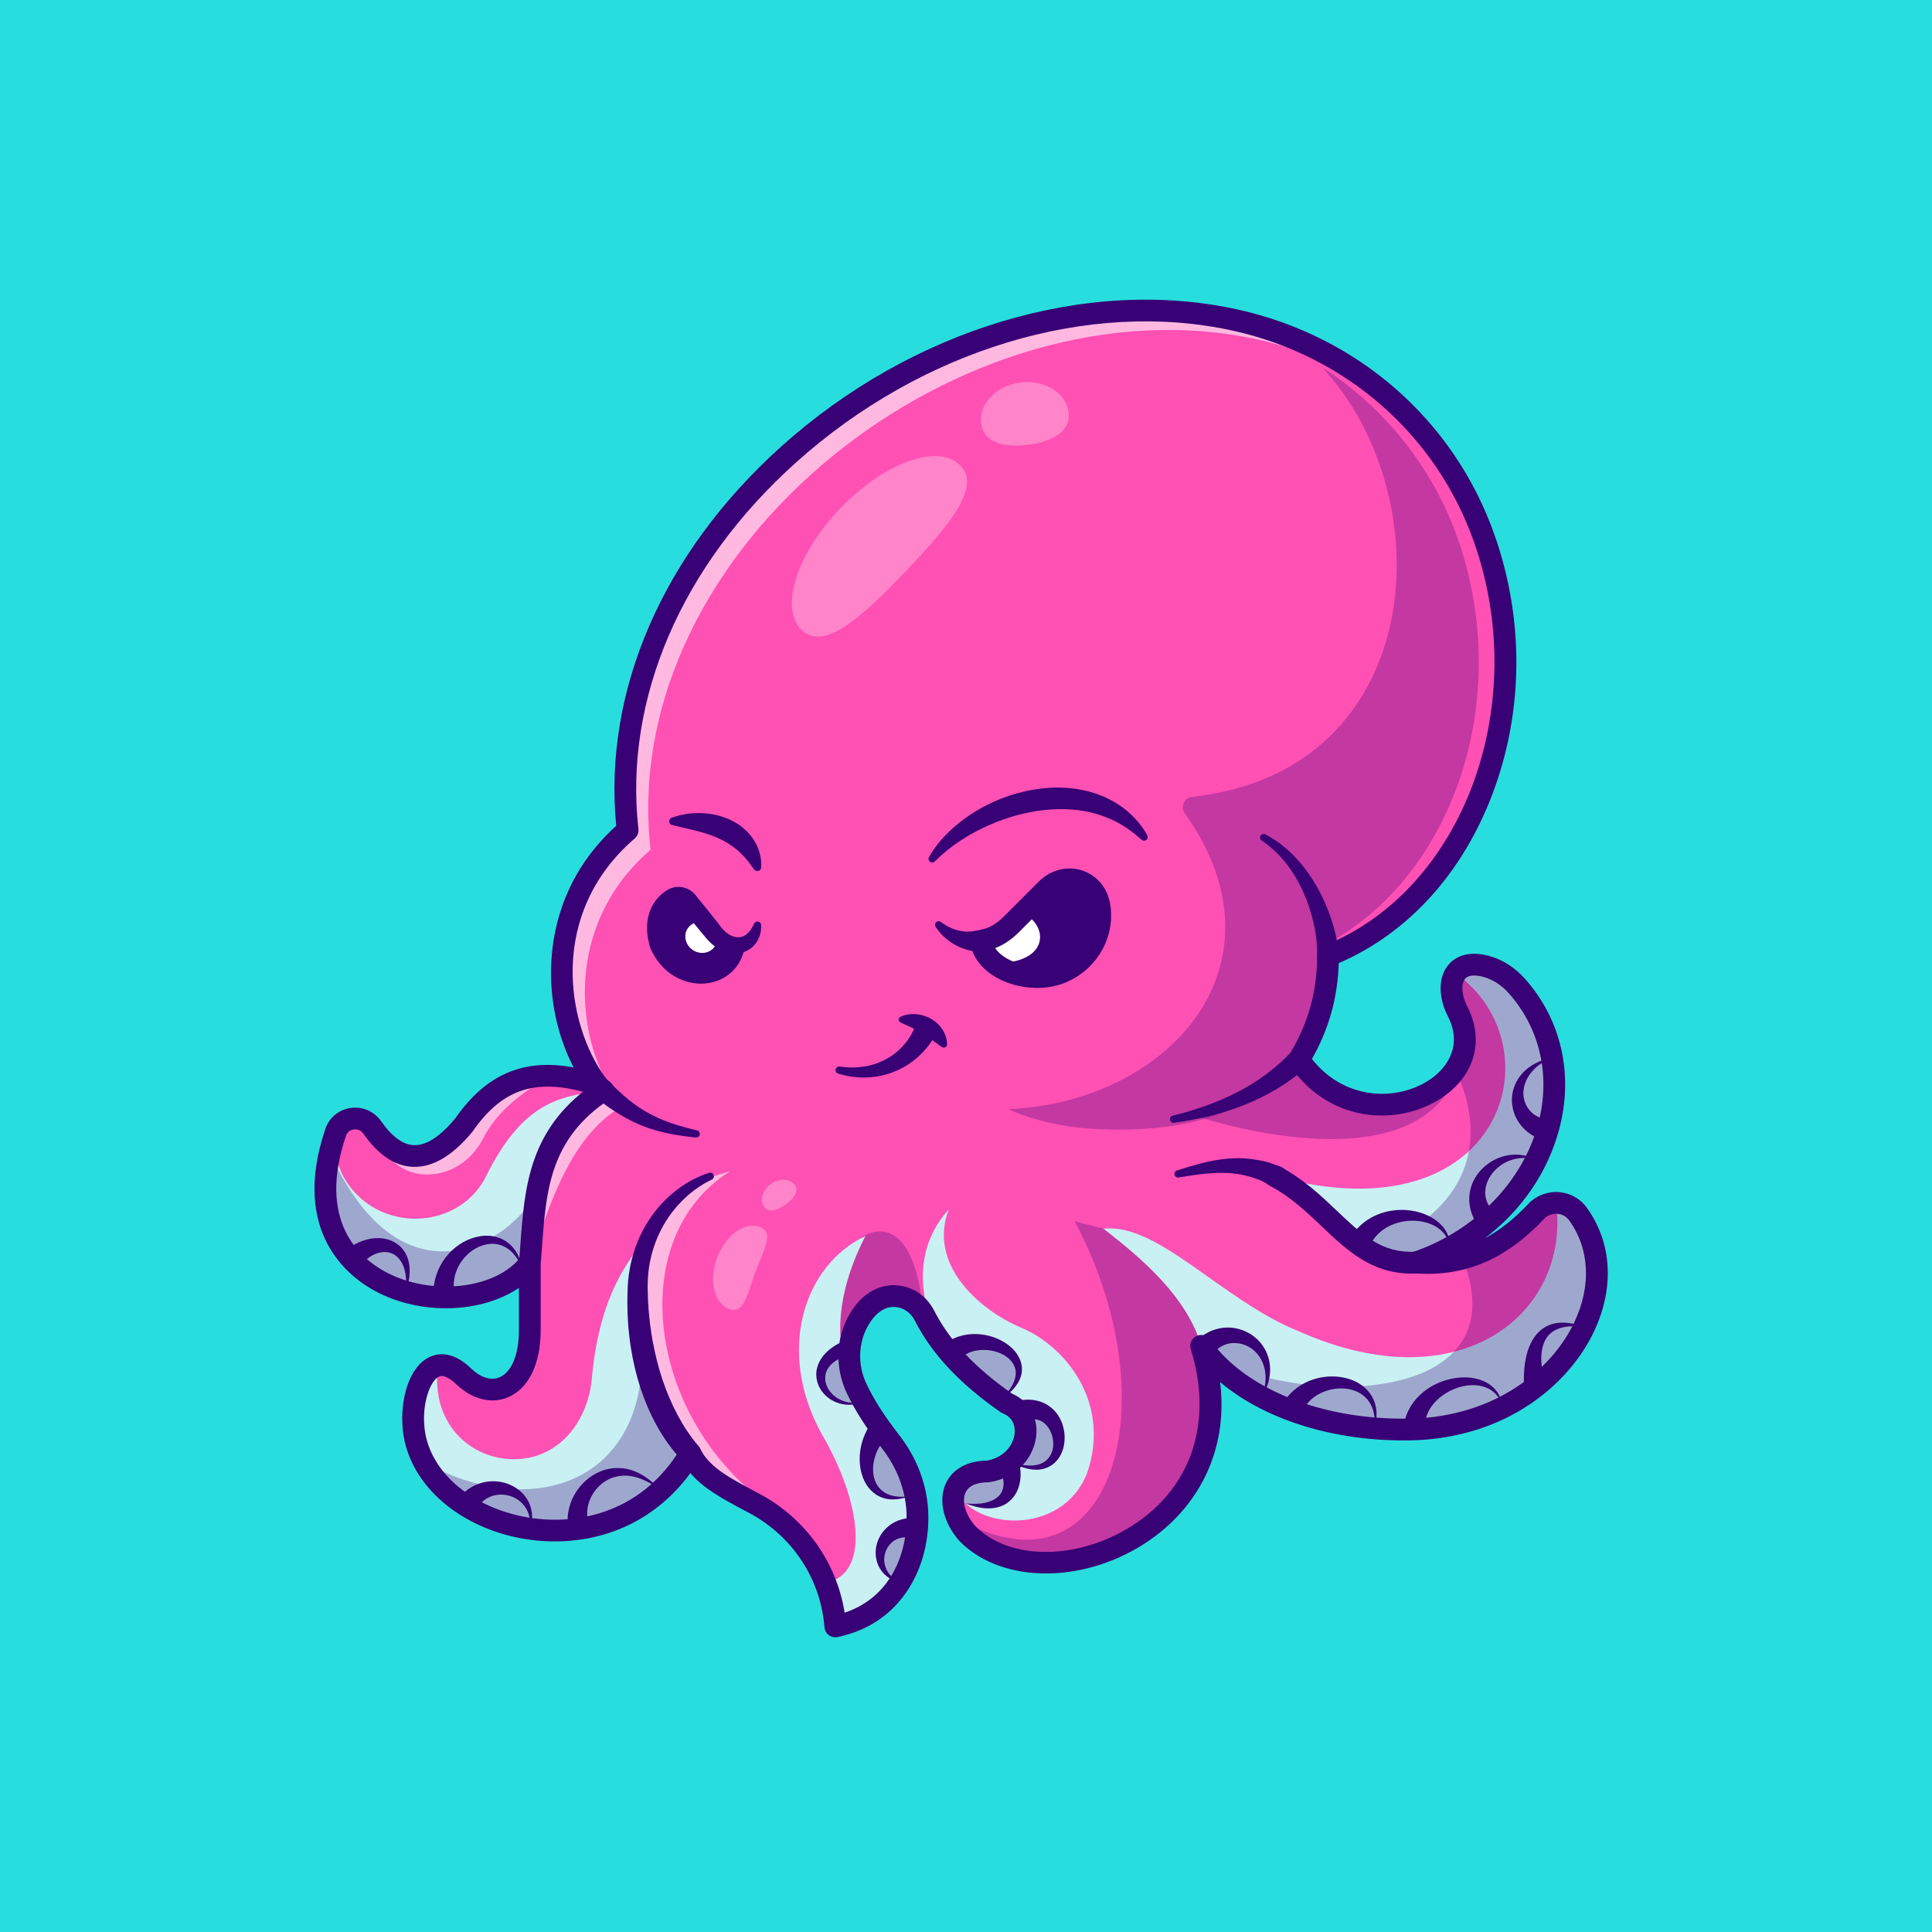 <?xml version="1.0" encoding="utf-8"?>
<!-- Generator: Adobe Illustrator 25.4.1, SVG Export Plug-In . SVG Version: 6.00 Build 0)  -->
<svg version="1.1" id="Layer_1" xmlns="http://www.w3.org/2000/svg" xmlns:xlink="http://www.w3.org/1999/xlink" x="0px" y="0px"
	 viewBox="0 0 4000 4000" style="enable-background:new 0 0 4000 4000;" xml:space="preserve">
<style type="text/css">
	.st0{fill:#28DDDD;}
	.st1{fill:#FF50B4;}
	.st2{fill:#C9F0F3;}
	.st3{opacity:0.6;}
	.st4{fill:#FFFFFF;}
	.st5{fill:#380175;}
	.st6{fill:#822C44;}
	.st7{opacity:0.3;}
</style>
<g>
	<g>
		<rect class="st0" width="4000" height="4000"/>
	</g>
	<g>
		<g>
			<path class="st1" d="M2939.4,2958.95c-145.7,6.7-284.25-29.5-378.35-98.45c-0.05-0.05-0.1-0.1-0.15-0.1
				c-19.2-14.1-36.5-29.55-51.65-46.25c-0.15-0.1-0.25-0.2-0.3-0.3c-2.2-2.45-4.4-4.9-6.5-7.4l-0.05-0.05
				c-0.9-1.05-1.8-2.1-2.65-3.2c-4.5-5.45-8.8-11-12.85-16.75c7.3,23.55,12.4,46.3,15.55,68.2c3.65,25.5,4.65,49.85,3.3,73.05
				c-16,278.3-369.3,386.8-503.85,246.25c-8.1-9.4-14.5-19.3-19.2-29.25c-0.35-0.8-0.5-1.2-0.5-1.2
				c-9.95-21.7-11.6-43.65-4.25-61.15c8.9-21.3,31.05-36.05,67.7-35.9c83.75-13.75,104.95-114.85,38.75-141.25
				c-58.65-40.8-108.35-85.95-144.3-137.9c-9.65-13.85-18.3-28.25-25.85-43.15c-1.1-2.15-2.3-4.25-3.6-6.3
				c-8.75-14.05-21.8-25.2-37.5-30.6c-31.9-11.05-69.85,0.45-96,47.1c-20.9,37.4-24.15,81.9-10.9,122.15c0.6,1.8,1.25,3.6,1.9,5.4
				c1.6,4.3,3.4,8.55,5.35,12.7c16.8,35.65,40.95,72.4,70.15,110c32.9,42.35,53.4,93.35,55.7,146.95
				c4.5,106.65-51.9,211.4-169.95,235.7c-0.05-0.7-0.1-1.4-0.2-2.1c-2.55-30.55-9.6-60.1-20.55-87.95
				c-27.35-69.65-79.15-128.4-146.8-164.6c-14.5-7.75-28.8-15.2-42.45-22.85c-39.4-22.1-73.3-45.55-90-80.8
				c-3.45,5.85-7.05,11.45-10.75,16.95c-133.9,199.45-402.8,168.3-513.6,40.9c-28-32.2-45.9-70.55-49-112.85
				c-2.6-29.75,1.9-62.7,12.6-87.7c8.45-19.75,20.85-34.45,36.65-38.6c0.5-0.15,0.95-0.3,1.45-0.35c15.15-3.4,33.35,2.85,54.3,23.3
				c59.6,55.85,135.2,22.65,135.85-95.4v-140c-1.65,2.15-3.4,4.3-5.2,6.35c0,0-0.2,0.25-0.55,0.7c-7.25,8.25-15.55,15.75-24.7,22.4
				c-133.55,97.9-449.75,27.5-383.5-258.4c0.05-0.05,0.05-0.05,0.05-0.05c3.1-13.4,7.05-27.3,11.9-41.65
				c11.2-33.1,55.5-39.2,75.55-10.55c7,10,14.6,19.45,22.8,27.75c40.45,40.8,95.85,53.9,167.4-32.8
				c46.6-67.05,101.7-103.45,179.55-101.5c28.6,0.75,60.35,6.65,95.85,18.15c-96.65-131.65-116.65-371.65,63.35-526.65
				c-70.3-625.8,649.6-1191.05,1258.7-1056.1c35.05,7.75,69.2,18.05,102.15,30.7h0.05c190.7,73,342.9,224.2,412.25,419.95
				c124.3,350.75-23.3,746.05-323.15,865.45c0,62.9-12.3,123.75-44.1,186.25c0,0,0,0.05-0.05,0.1c-4.8,9.5-10.1,19.05-15.85,28.65
				c0.7,1.05,1.4,2.05,2.1,3.05c0.15,0.2,0.3,0.4,0.45,0.6c92.55,130.15,263.25,102.5,321,17c6.6-9.7,11.7-20.1,15.1-31.15
				c0-0.05,0.05-0.15,0.05-0.2c3.25-10.75,4.9-22.05,4.6-33.8c-0.35-16.65-4.55-34.2-13.3-52.2c-16.65-31.35-18.8-63.05-5.7-82.1
				c10.65-15.65,31.5-22.8,62.8-14.45c2.3,0.6,4.6,1.3,6.85,2.05c22.25,7.4,41.85,21.4,57.5,39.05
				c112.95,127.4,95.9,308.9-12.1,438.45c-10.7,12.85-22.3,25.15-34.75,36.9c-39.25,36.9-86.95,67.7-142,89.2
				c-6.85,2.7-13.85,5.2-20.95,7.6c32,2.3,64.25,0.65,97-8.05c49.55-13.1,100.15-42.25,152.45-97.8c11.2-11.9,26.25-17.7,41.25-17.7
				c17.15,0.05,34.25,7.85,45.2,23C3383.95,2675.55,3227.6,2940.95,2939.4,2958.95z"/>
		</g>
		<g>
			<path class="st2" d="M1429.4,3008.95c-161.65,271.65-557.75,159.4-573.35-55c-2.6-29.75,1.9-62.7,12.6-87.7
				c17.85-19.1,32.05-33.85,36.65-38.6c1.05-1.1,1.6-1.65,1.6-1.65c-0.05,0.45-0.1,0.85-0.15,1.3
				c-16.35,127.05,76.8,201.5,171.55,193.2c85.2-7.5,139.7-82.35,147.15-167.6c10.6-120.65,46.4-210.4,102.3-275.65
				C1299.4,2767.25,1353.4,2927.05,1429.4,3008.95z"/>
		</g>
		<g class="st3">
			<path class="st4" d="M1140.2,2227.45c-62.29,35.06-112.86,76.21-139.98,129.63c-17.8,35.05-49.14,62.05-87.37,71.18
				c-47.71,11.39-99.39-4.32-124.6-62.41c0,0,1.85-1.5,5-4.1c40.45,40.8,95.85,53.9,167.4-32.8
				C1007.25,2261.9,1062.35,2225.5,1140.2,2227.45z"/>
		</g>
		<g class="st3">
			<path class="st4" d="M1289.23,2290.09c-90.86,50.28-141.06,165.6-181.73,296.16c-2.05-130.09,20.74-248.47,128.56-326.76
				L1289.23,2290.09z"/>
		</g>
		<g>
			<path class="st2" d="M1249,2257.5c-140.25,93.4-141.25,216.45-151.25,349.75c-10.2,13.85-20.65,26.25-31.3,37.4
				c-139.8,102.5-479.85,20.5-371.55-300.1c-7.45,49.2,10.75,94.85,43.15,127.95c78.55,80.3,218.85,63.1,268.55-37.6
				C1087.75,2270.6,1171.8,2269.9,1249,2257.5z"/>
		</g>
		<g>
			<path class="st2" d="M2931.05,2613.95c-127.9,6.9-174.15-117.5-291.65-178.75c474.9,130.45,586.25-270,374.3-420.05
				c0,0,27.8-5.35,69.65-12.4c22.25,7.4,41.85,21.4,57.5,39.05C3304.7,2226.6,3194.95,2525.3,2931.05,2613.95z"/>
		</g>
		<g>
			<path class="st2" d="M1729.4,3367.25c-0.05-0.7-0.1-1.4-0.2-2.1c-2.55-30.55-9.6-60.1-20.55-87.95
				c94.1-16.6,75.75-167-9.25-311.6c-91.25-169.15-36.25-345.4,92.5-406.65c-60,116.25-68.85,228.75-23.75,302.95
				c1.6,4.3,3.4,8.55,5.35,12.7c16.8,35.65,40.95,72.4,70.15,110c32.9,42.35,53.4,93.35,55.7,146.95
				C1903.85,3238.2,1847.45,3342.95,1729.4,3367.25z"/>
		</g>
		<g class="st3">
			<path class="st4" d="M1457.84,2440.92l53.83-15.98c-215.52,134.78-172.69,493.31,60,676.33
				c-64.29-20.09-124.37-61.2-177.26-138.17C1291.06,2744.01,1272.1,2555.44,1457.84,2440.92z"/>
		</g>
		<g>
			<path class="st2" d="M2250.65,3050.2c-52.5,132.5-238.75,117.5-272.7,32.15c8.9-21.3,31.05-36.05,67.7-35.9
				c83.75-13.75,104.95-114.85,38.75-141.25c-58.65-40.8-108.35-85.95-144.3-137.9c-52.8-117.6-28.25-205.85,24.3-263.35
				c-43.5,112,60,206.25,147.4,243.75C2207.5,2787,2300.65,2905.2,2250.65,3050.2z"/>
		</g>
		<g>
			<path class="st2" d="M2939.4,2958.95c-180,8.25-349.1-48.9-436.95-152.5l-0.05-0.05l-15.5-19.95
				c-28.5-98.8-119.3-178.7-202.5-242.5c112.8-13.25,246.25,148.75,405,212.5c334.45,149,562.5-37.5,532.35-266.05
				c17.15,0.05,34.25,7.85,45.2,23C3383.95,2675.55,3227.6,2940.95,2939.4,2958.95z"/>
		</g>
		<g class="st3">
			<path class="st4" d="M2890.8,836.95c-82.55-64.2-179.7-110.3-285.2-133.7c-609.1-134.95-1329,430.3-1258.7,1056.1
				c-155.3,133.75-161.7,330.8-98.4,466.9h-25.6c-84.95-134.8-95-359.6,76.5-507.3c-70.3-625.8,649.6-1191.05,1258.7-1056.1
				C2684.6,690.9,2799.1,751.65,2890.8,836.95z"/>
		</g>
		<g class="st3">
			<path class="st4" d="M788.25,2356.45c11.3,1.35,22.2,7.25,29.7,17.95c2.85,4.05,5.75,8,8.75,11.8
				C812.55,2379.6,799.75,2369.1,788.25,2356.45z"/>
		</g>
		<g>
			<path class="st5" d="M1729.4,3389.77c-4.82,0-9.56-1.55-13.49-4.49c-5.16-3.86-8.41-9.75-8.94-16.17l-0.17-2.06
				c-8.43-99.3-66.58-186.99-155.58-234.6l-10.87-5.79c-42.67-22.7-83.5-44.42-110.99-76.83c-40.92,56.19-95.23,97.57-158.74,120.6
				c-64.91,23.54-139.27,27.37-209.4,10.8c-128.53-30.37-219.99-121.05-227.61-225.65c-4.98-56.91,12.51-125.53,55.61-145.94
				c19.09-9.04,49.77-12.05,87.55,24.88c19.27,18.06,40.42,24.34,57.65,16.93c24.75-10.64,39.69-46.67,39.96-96.37v-88.67
				c-76.8,52.01-201.58,57.78-296.71,7.05c-55.45-29.57-176.58-121.51-104.08-336.1c7.87-23.31,27.93-39.96,52.34-43.47
				c24.6-3.51,48.69,6.9,62.92,27.22c22.52,32.16,45.38,48.92,67.93,49.81c25.63,1.09,54.51-17.69,85.93-55.59
				c63.48-90.85,140.46-124.55,244.9-105.35c-33.92-65.51-50.47-143.08-46.11-220.21c4.34-76.74,31.38-186.67,134.3-280
				c-27.19-279.64,96.81-565.15,341.48-785.14c271.5-244.1,633.86-352.82,945.69-283.73c248.67,55.1,447.09,228.96,530.77,465.09
				c61.88,174.61,60.94,364.56-2.64,534.86c-62,166.07-175.1,290.93-319.44,353.23c-2.18,71.59-19.98,135.35-55.43,198.47
				c64.77,82.62,167.85,87.4,235.2,48.29c42.4-24.63,77.19-72.58,47.88-133.38c-21.64-40.99-22.25-82.58-1.56-108.62
				c10.39-13.07,35.19-33.03,84.55-19.88c28.15,7.5,54.21,24.07,75.36,47.93c74.96,84.54,100.63,197.98,70.42,311.24
				c-23.9,89.62-78.32,168.05-153.46,225.26c28.41-15.15,58.37-37.67,89.47-70.7c16.16-17.17,39.02-26.11,62.69-24.59
				c23.48,1.53,44.77,13.25,58.42,32.16c52.31,72.5,57.75,166.04,14.91,256.64c-47.59,100.66-166.97,212.5-359.32,224.52
				c-164.45,7.52-317.59-38.27-414.69-120.02c7.7,63.69-0.1,123.56-23.37,178.77c-28.53,67.65-79.3,124.4-146.82,164.13
				c-129.87,76.41-289.05,70.06-370.27-14.77c-0.27-0.28-0.52-0.56-0.78-0.85c-31.97-37.02-42.42-83.12-26.62-117.45
				c13.68-29.71,44.75-46.86,85.43-47.25c35.88-6.59,54.48-32.66,57.01-55.9c1.01-9.26,0.62-31.88-24.63-41.96
				c-1.59-0.63-3.11-1.45-4.51-2.43c-84.58-58.85-142.59-120.78-177.35-189.34c-6.25-12.32-16.61-21.73-28.43-25.83
				c-25.74-8.91-50.88,4.52-68.96,36.85c-20.18,36.08-21.29,80.82-2.97,119.69c15.18,32.2,37.28,66.79,67.57,105.76
				c37.12,47.76,58.01,103.02,60.41,159.82c4.59,108.54-51.72,230.63-187.88,258.71C1732.43,3389.62,1730.91,3389.77,1729.4,3389.77
				z M1429.39,2986.44c0.35,0,0.71,0.01,1.06,0.02c8.3,0.39,15.72,5.33,19.27,12.84c17.84,37.66,61.36,60.81,111.76,87.62
				l10.96,5.84c95.16,50.91,159.72,141.72,176.24,246.12c99.11-32.77,131.44-129.31,128.17-206.38
				c-2.01-47.4-19.64-93.77-50.98-134.1c-32.34-41.61-56.14-78.96-72.74-114.19c-24.51-51.99-22.86-112.11,4.4-160.85
				c34.53-61.73,86.15-70.14,122.95-57.4c23.08,7.99,42.21,25.04,53.85,48.01c31.04,61.24,83.71,117.32,160.96,171.39
				c34.7,15.07,54.31,49.14,50.13,87.56c-4.41,40.52-35.85,85.83-96.13,95.73c-1.24,0.2-2.55,0.26-3.74,0.3
				c-16.58,0.13-38.34,3.53-46.42,21.07c-8.26,17.95-0.46,45.54,19.43,68.79c67.31,69.75,202.4,72.66,314.54,6.68
				c131.1-77.13,180.56-216.34,132.3-372.4c-3.27-10.57,1.63-21.94,11.55-26.83c9.91-4.89,21.92-1.84,28.31,7.19
				c76.15,107.59,246.18,171.57,433.11,163.02c172.42-10.78,278.97-109.78,321.07-198.82c35.62-75.34,31.71-152.27-10.72-211.07
				c-5.76-7.98-14.82-12.93-24.85-13.59c-10.23-0.66-20.07,3.17-26.99,10.53c-79.47,84.43-164.41,120.31-267.42,112.87
				c-10.69-0.77-19.36-8.98-20.7-19.61s5-20.74,15.16-24.16c128.55-43.18,228.45-145.14,260.72-266.1
				c26.25-98.41,4.16-196.75-60.62-269.79c-15.27-17.22-33.69-29.08-53.28-34.3c-10.55-2.81-29.49-5.98-37.73,4.39
				c-7.38,9.28-8.56,31.98,6.27,59.9c0.13,0.24,0.25,0.48,0.37,0.73c35.48,73.06,9.73,148.53-65.59,192.29
				c-87.81,51-223.92,42.73-303.21-73.08c-4.97-7.26-5.25-16.75-0.72-24.3c38.74-64.5,56.79-129.14,56.79-203.42
				c0-9.21,5.62-17.5,14.17-20.9c288.29-114.8,430.38-498.12,310.27-837.03c-78.46-221.4-264.66-384.46-498.09-436.18
				c-297.88-66.01-644.99,38.7-905.86,273.26c-237.14,213.21-355.82,489.61-325.63,758.34c0.83,7.39-2.04,14.71-7.68,19.56
				c-179.28,154.38-142.94,383.16-59.88,496.3c5.78,7.87,5.82,18.57,0.1,26.48s-15.89,11.25-25.17,8.24
				c-114.79-37.16-187.23-15.5-250.01,74.77c-0.35,0.51-0.72,1-1.11,1.47c-41.06,49.78-82.49,74.18-122.99,72.61
				c-37.34-1.47-72-24.67-103.02-68.96c-4.51-6.44-11.86-9.6-19.66-8.49c-3.67,0.53-12.58,2.88-16.11,13.33
				c-59.26,175.41,26.33,251.97,82.63,281.99c94.9,50.61,228.44,35.25,280.18-32.24c5.86-7.66,15.95-10.72,25.08-7.62
				c9.13,3.1,15.27,11.67,15.27,21.31v140c-0.38,69.28-24.86,119.39-67.18,137.59c-33.93,14.59-73.76,4.97-106.54-25.75
				c-9.05-8.84-25.41-22.3-37.19-16.71c-17.63,8.35-34.21,53.6-30.01,101.67c6.21,85.22,83.79,159.62,193.1,185.45
				c108.15,25.56,253.86,2.2,338.48-140C1414.13,2990.6,1421.49,2986.44,1429.39,2986.44z"/>
		</g>
		<g>
			<path class="st5" d="M2726.9,1978.94c0.87-20.86-1.95-44.03-6.87-66.31c-4.99-22.4-12.19-44.51-21.65-65.59
				c-9.46-21.08-21.19-41.18-35.48-59.35c-14.27-18.16-31.17-34.34-50.59-47.26l-0.12-0.08c-3.45-2.3-4.39-6.96-2.09-10.41
				c2.14-3.22,6.38-4.23,9.73-2.49c22.24,11.66,42.43,27.28,59.98,45.4c17.58,18.13,32.6,38.66,45.26,60.51
				c12.67,21.87,22.99,45.05,31.07,69.15c7.94,24.24,13.98,48.95,15.76,76.43c0.8,12.42-8.62,23.15-21.04,23.95
				c-12.43,0.8-23.15-8.62-23.95-21.04c-0.05-0.8-0.06-1.58-0.03-2.36L2726.9,1978.94z"/>
		</g>
		<g>
			<path class="st5" d="M2704.89,2210.26c-38.87,33.5-83.41,59.64-130.12,77.95c-46.75,18.44-95.36,29.47-143.93,36.42
				c-4.11,0.59-7.91-2.26-8.5-6.37c-0.55-3.84,1.94-7.42,5.62-8.35c46.83-11.69,92.5-27.25,134.43-49.03
				c41.96-21.67,79.83-49.71,111.52-83.27c8.54-9.05,22.81-9.45,31.85-0.91c9.05,8.55,9.45,22.81,0.91,31.85
				c-0.53,0.56-1.08,1.09-1.65,1.58L2704.89,2210.26z"/>
		</g>
		<g>
			<path class="st5" d="M1251.52,2229.25c25.87,27.77,53.21,53.34,85.19,72.01c31.86,18.88,68.69,30.22,106.4,39.02l0.03,0.01
				c4.04,0.94,6.55,4.98,5.61,9.03c-0.87,3.73-4.37,6.15-8.08,5.77c-19.62-2.01-39.32-4.67-59.01-8.86
				c-19.66-4.19-39.37-9.98-58.31-18.1c-18.96-8.05-37.09-18.19-54.14-29.53c-17.07-11.34-33.13-23.79-48.61-36.64
				c-9.58-7.95-10.91-22.17-2.95-31.75c7.95-9.58,22.17-10.91,31.75-2.95c0.72,0.6,1.39,1.23,2.01,1.89L1251.52,2229.25z"/>
		</g>
		<g>
			<path class="st5" d="M1923.41,1774.42c21.79-38.06,55.3-68.66,92.4-92.22c37.38-23.44,79.46-39.7,123.55-47.28
				c43.94-7.55,90.81-5.9,133.96,9.76c21.49,7.77,41.77,19.11,59.26,33.53c17.4,14.52,32.24,31.76,42.72,51.12
				c2,3.69,0.63,8.31-3.07,10.31c-2.89,1.56-6.34,1.07-8.66-0.99l-0.1-0.1c-15.36-13.66-31.21-25.67-48.39-34.87
				c-17.05-9.35-35.05-16.2-53.6-20.84c-37.12-9.26-76.35-9.63-114.98-3.76c-38.67,5.97-76.71,18.35-112.56,35.65
				c-35.91,17.31-69.4,39.99-98.57,68.72l-0.11,0.1c-2.97,2.93-7.76,2.89-10.69-0.08
				C1922.15,1781.01,1921.77,1777.29,1923.41,1774.42z"/>
		</g>
		<g>
			<path class="st5" d="M1575.95,1915.25c0.4,8.25-0.95,16.85-4.2,25.3c-1.8,4.2-3.9,8.4-6.75,12.25c-2.95,3.85-6.4,7.45-10.4,10.6
				c-4.45,3.25-9.5,5.95-14.9,7.75c-2.2,7.65-5.35,15.2-9.6,22.25c-5.7,9.7-13.5,18.4-22.6,25.1c-18.25,13.7-41.15,19.3-62.75,17.85
				c-21.75-1.35-42.55-9.65-59.5-22.65c-17.1-12.95-29.7-30.65-38.35-49.5c-0.25-0.55-0.45-1.1-0.6-1.65l-0.1-0.35
				c-4.7-15.85-7.65-32.9-6.15-50.7c0.8-8.9,2.75-17.9,6.05-26.65c3.3-8.7,8.25-17,14.45-24.25c6.2-7.3,13.6-13.45,21.65-18.3
				c11.4-6.8,25.85-7.95,38-3.4c6.15,2.25,11.75,5.85,16.35,10.45c1.15,1.15,2.25,2.45,3.25,3.6l1.75,2.15l3.5,4.3l13.95,17.25
				c9.35,11.5,18.6,23.05,27.65,34.75c4.95,6.3,7.9,10.7,12.1,14.75c4.05,4,8.4,7.5,12.95,9.9c9.2,4.75,18.3,6,26.9,2.4
				c4.35-1.75,8.6-5,12.45-9.45c3.8-4.5,7.1-10.1,10.15-16.35l0.15-0.35c1.85-3.85,6.45-5.45,10.3-3.55
				C1574.25,1910,1575.8,1912.55,1575.95,1915.25z"/>
		</g>
		<g>
			<path class="st5" d="M1390.59,1693.12c18.47-6.87,38.09-9.85,58.13-9.67c20.01,0.26,40.62,4.07,60.14,12.59
				c19.44,8.4,37.75,22.18,50.05,40.29c12.39,17.97,18.66,39.44,16.91,59.9c-0.37,4.36-4.21,7.6-8.57,7.22
				c-2.2-0.19-4.12-1.26-5.43-2.84l-0.52-0.63c-3.06-3.71-5.6-7.39-8.08-10.98c-2.85-3.4-5.46-6.75-7.95-10.03
				c-2.92-3.02-5.44-6.16-8.17-9.03l-4.26-4.11c-1.4-1.35-2.6-2.85-4.2-3.99c-11.55-10.14-24.07-18.26-38.25-24.99
				c-14.15-6.71-29.82-11.75-46.39-16.13c-16.6-4.44-34.06-7.89-52.45-12.63l-0.17-0.04c-4.19-1.08-6.71-5.35-5.63-9.54
				C1386.4,1695.95,1388.29,1693.99,1390.59,1693.12z"/>
		</g>
		<g>
			<path class="st4" d="M1480.1,1959.25c-9.4,14.4-29.55,18-45.15,8c-15.7-10.05-20.8-30.05-11.4-44.65c3.25-5.1,7.8-8.85,13-11.15
				c6.45,8.05,13,16,19.65,23.9l7.55,9c2.95,3.3,6.1,6.5,9.5,9.45C1475.45,1955.7,1477.7,1957.55,1480.1,1959.25z"/>
		</g>
		<g>
			<path class="st5" d="M2300.4,1901.3c-0.8,19.35-5.6,38.5-13.7,56c-16.2,35.05-46,63.25-81.95,77.45
				c-17.85,7.15-37.4,10.65-56.35,10.65c-18.7-0.05-37.3-2.65-55.3-8.5c-17.9-5.75-35.45-14.3-50.85-27.5c-3.9-3.1-7.4-7-11-10.65
				c-3.35-4.05-6.75-8.05-9.5-12.7c-3.05-4.35-5.3-9.4-7.65-14.35l-1-2.8c-3-0.5-5.95-1.15-8.85-1.9
				c-9.65-2.5-18.75-6.25-27.05-10.9c-16.6-9.25-30.3-22.15-40.1-37.2c-2.25-3.5-1.25-8.2,2.25-10.5c2.75-1.8,6.25-1.55,8.75,0.35
				l0.3,0.25c12.1,9.35,26.15,15.65,40.1,18.35c6.95,1.3,13.9,1.75,20.5,1.25c3.35-0.2,6.6-0.65,9.7-1.4l2.35-0.5l0.3-0.05
				c0,0,0.7-0.05,1.05-0.1h0.6c1.45-0.55,3-0.95,4.6-1.15c12.25-1.65,24.2-6.75,35.15-14.55c5.55-3.9,10.7-8.3,15.8-13.5l71.8-71.8
				l1.05-1.1l1.5-1.35c1.95-1.9,4-3.75,6.15-5.4c4.2-3.45,8.85-6.35,13.6-9.05c9.65-5.1,20.25-8.55,31.2-9.95
				c10.95-1.3,22.35-0.6,33.2,2.4c10.9,3.15,20.9,8.2,29.7,15.2c8.8,6.95,16.3,15.85,21.5,25.55c5.25,9.65,8.6,19.95,10.3,30
				c0.9,5.05,1.5,10.05,1.7,14.95C2300.3,1891.6,2300.4,1896.45,2300.4,1901.3z"/>
		</g>
		<g>
			<path class="st4" d="M2097.7,1990.75c-9.8-4-18.85-9.15-26.15-15.5c-2.6-1.95-4.45-4.3-6.65-6.45c-1.55-1.95-3.25-3.8-4.5-5.8
				c10.25-4,19.8-9.3,28.35-15.4c7.85-5.55,15.2-11.95,21.6-18.4l25.95-25.95C2165.85,1931.8,2159.4,1978.45,2097.7,1990.75z"/>
		</g>
		<g>
			<path class="st6" d="M1380.1,1952.14l-0.7-2c0.1,0.3,0.25,0.55,0.4,0.85C1379.9,1951.39,1380,1951.74,1380.1,1952.14z"/>
		</g>
		<g>
			<path class="st5" d="M1864.22,2105.19c9.73-4.58,20.38-6.17,31.21-5.57c10.81,0.65,21.8,3.85,31.65,9.38
				c9.86,5.48,18.43,13.39,24.3,22.72c5.89,9.31,9.5,19.75,9.34,30.82c-0.05,3.64-3.05,6.54-6.69,6.49
				c-1.28-0.02-2.46-0.4-3.46-1.04l-0.26-0.17c-8.69-5.62-15.38-11.02-21.92-15.77c-6.53-4.73-12.5-9.05-18.89-12.95
				c-6.37-3.91-13.12-7.41-20.58-10.9c-7.46-3.56-15.6-6.83-24.62-11.35l-0.22-0.11c-3.17-1.59-4.46-5.45-2.87-8.62
				C1861.89,2106.79,1862.97,2105.78,1864.22,2105.19z"/>
		</g>
		<g>
			<path class="st5" d="M1933.52,2148.49c-10.26,17.01-23.34,32.17-38.47,44.54c-15.12,12.39-32.25,21.96-50.26,28.29
				c-18.01,6.35-36.85,9.45-55.41,9.53c-18.58,0.1-36.84-2.8-54.14-7.95c-3.98-1.18-6.24-5.37-5.06-9.35
				c1.08-3.63,4.65-5.83,8.29-5.3l0.11,0.02c16.54,2.41,33.17,2.55,49.18,0.13c16.01-2.4,31.36-7.37,45.22-14.67
				c27.83-14.52,49.22-38.49,60.63-66.04c4.77-11.52,17.99-16.99,29.51-12.22c11.52,4.78,16.99,17.99,12.22,29.51
				c-0.42,1.02-0.91,1.99-1.46,2.91L1933.52,2148.49z"/>
		</g>
		<g>
			<path class="st5" d="M2921.02,2636.71c-81.78,0-133.88-49.5-184.33-97.45c-32.08-30.48-65.24-62-107.69-84.13
				c-11.02-5.74-15.3-19.33-9.55-30.35c5.74-11.02,19.33-15.3,30.35-9.55c48.06,25.05,85.16,60.31,117.89,91.41
				c52.07,49.48,93.21,88.57,162.16,84.82c12.37-0.7,23.01,8.84,23.68,21.25c0.67,12.41-8.84,23.01-21.25,23.68
				C2928.46,2636.61,2924.71,2636.71,2921.02,2636.71z"/>
		</g>
		<g>
			<path class="st5" d="M2436.79,2423.32c29.8-9.39,60.06-18.77,92.6-23.14c16.23-2.15,33.01-2.88,49.8-1.66
				c16.8,1.22,33.5,4.32,49.66,8.78l1.89,0.77l21.23,7.77c11.71,4.29,17.72,17.26,13.44,28.97c-4.29,11.71-17.26,17.72-28.97,13.44
				c-1.16-0.42-2.38-1-3.42-1.59l-19.64-11.2l1.89,0.77c-13.21-5.75-26.79-10.32-40.82-13.36c-14.02-3.04-28.49-4.49-43.28-4.62
				c-29.61-0.26-60.24,4.52-90.84,9.65l-0.04,0.01c-4.09,0.69-7.97-2.07-8.66-6.17C2431.01,2427.99,2433.27,2424.42,2436.79,2423.32
				z"/>
		</g>
		<g>
			<path class="st5" d="M1473.77,2442.18c-23.96,11.42-45.39,27.25-63.57,46.12c-18.36,18.6-33.12,40.31-44.37,63.46
				c-11.17,23.23-18.54,48.11-22.29,73.38c-1.74,12.67-2.59,25.42-2.63,38.15c0.37,13.22,0.31,26.64,1.46,39.87
				c0.63,13.29,2.39,26.46,3.68,39.66c1.9,13.11,3.59,26.25,6.3,39.19c5.08,25.91,11.35,51.55,19.89,76.34
				c16.9,49.48,40.87,96.64,73.65,135.27l0.22,0.26c8.04,9.48,6.88,23.68-2.6,31.72c-9.03,7.66-22.41,6.91-30.6-1.38
				c-20.92-21.26-37.94-45.52-52.23-70.91c-14.25-25.45-25.59-52.22-34.68-79.57c-8.9-27.42-15.47-55.45-19.86-83.72
				c-2.4-14.11-3.72-28.34-5.22-42.53c-0.99-14.23-1.88-28.45-1.89-42.68c-0.47-14.24,0.31-28.37,0.69-42.65
				c0.72-14.78,2.89-29.44,5.82-43.88c3.03-14.44,7.34-28.56,12.48-42.33c5.21-13.75,11.83-26.92,19.13-39.6
				c7.25-12.73,15.92-24.6,25.3-35.75c9.34-11.19,19.73-21.47,30.9-30.69c22.1-18.55,47.64-33.25,75.03-41.75
				c3.96-1.23,8.18,0.99,9.41,4.95c1.12,3.62-0.62,7.44-3.94,9.01L1473.77,2442.18z"/>
		</g>
		<g>
			<path class="st5" d="M1097.75,2629.77c-0.57,0-1.14-0.02-1.71-0.06c-12.39-0.93-21.68-11.73-20.75-24.12
				c0.55-7.32,1.07-14.61,1.59-21.87c9.23-128.86,17.95-250.58,159.63-344.92c10.34-6.89,24.31-4.08,31.2,6.26
				c6.89,10.34,4.08,24.31-6.26,31.2c-123.32,82.11-130.91,188.03-139.69,310.68c-0.52,7.31-1.05,14.65-1.6,22.02
				C1119.28,2620.77,1109.41,2629.77,1097.75,2629.77z"/>
		</g>
		<g>
			<path class="st5" d="M712,2591.38c15-12.22,32.59-22.1,52.28-26.18c9.8-2.02,20.08-2.52,30.17-0.94
				c10.08,1.49,19.93,5.52,28.13,11.44c8.29,5.88,14.6,13.94,18.69,22.48c4.13,8.56,6.15,17.6,6.76,26.39
				c1.2,17.66-2.78,34.32-8.38,49.8c0.93-8.22,1.51-16.4,1.15-24.48c-0.41-8.06-1.58-15.97-3.84-23.33
				c-4.39-14.74-13.88-26.9-25.87-31.51c-11.85-4.92-25.24-3.14-36.94,2.42c-11.81,5.58-22.03,14.9-30.29,25.7L712,2591.38z"/>
		</g>
		<g>
			<path class="st5" d="M897.1,2689.17c-1.68-27.15,5.07-54.84,19.43-77.04c14.22-22.24,35.17-39.33,59.22-47.99
				c12.01-4.3,24.86-6.43,37.59-5.57c12.72,0.82,25.2,5.16,35.41,12.24c10.27,7.07,18.07,16.76,23.42,27.22
				c5.39,10.49,8.54,21.7,10.55,32.91c-3.82-10.76-8.72-21.06-15.32-29.93c-6.56-8.86-14.91-16.1-24.33-20.48
				c-9.4-4.4-19.69-6.11-29.71-5.08c-10.03,1.01-19.74,4.36-28.49,9.26c-17.56,9.85-31.25,25.84-38.69,43.54
				c-7.56,17.78-8.62,37.06-4.48,55L897.1,2689.17z"/>
		</g>
		<g>
			<path class="st5" d="M1367.54,3085.76c-8.66-6.64-17.42-13.05-26.99-17.89c-9.49-4.9-19.39-8.74-29.48-10.87
				c-20.19-4.35-40.83-1.01-56.98,9.12c-16.24,9.94-28.26,25.75-34.26,42.81c-6.01,17.11-5.41,35.35,1.27,48.87l-42.51,14.77
				c-3.75-13.79-4.2-27.96-2.13-41.18c2.08-13.25,6.56-25.67,12.81-36.8c12.57-22.17,32.09-39.69,55.04-48.74
				c22.93-9.29,48.78-8.3,70.01,0.39C1335.78,3054.87,1353.1,3069.53,1367.54,3085.76z"/>
		</g>
		<g>
			<path class="st5" d="M946.18,3105.15c12.93-16.39,31.02-29.69,51.24-35.16c20.13-5.63,41.33-3.7,59.12,4.25
				c17.82,7.83,32.53,22,39.68,39.13c7.4,17.12,6.59,35.9,1.07,51.82c1.91-16.87-1.71-33.87-10.92-46.38
				c-9.01-12.63-22.83-20.55-36.98-23.24c-14.18-2.78-28.64-0.38-40.06,5.99c-11.53,6.34-19.92,16.44-25.47,28.17L946.18,3105.15z"
				/>
		</g>
		<g>
			<path class="st5" d="M1749.53,2808.41c-6.69,2.4-13.16,5.24-18.98,8.85c-5.72,3.67-10.74,8.08-14.56,13.26
				c-7.86,10.19-9.77,24.29-4.75,37.53c4.95,13.2,16.28,24.57,30.27,30.8c14.03,6.38,30.67,7.37,46.5,3.74
				c-15.04,5.99-32.41,7.93-49.01,3.33c-16.47-4.49-32.06-15.24-41.27-31.34c-4.54-8.02-7.4-17.36-7.7-27.12
				c-0.39-9.76,2.12-19.71,6.61-28.42c4.49-8.75,10.82-16.29,17.87-22.56c7.12-6.19,14.93-11.18,22.95-15.53L1749.53,2808.41z"/>
		</g>
		<g>
			<path class="st5" d="M1839.78,2973.33c-10.76,8.49-19.77,20.84-25.46,34.96c-5.68,14.09-8.22,30.03-5.86,45.25
				c2.3,15.14,10.36,29.43,24.5,37.5c6.98,4.05,15.24,6.45,23.82,7.36c8.6,0.93,17.49,0.47,26.36-0.72
				c-8.41,3-17.18,5.39-26.39,6.34c-9.17,0.95-18.85,0.38-28.22-2.64c-9.36-2.97-18.24-8.47-25.38-15.81
				c-7.16-7.32-12.66-16.28-16.31-25.79c-7.35-19.11-8.54-39.99-5.14-60.2c3.48-20.21,11.75-40.22,25.64-57.46L1839.78,2973.33z"/>
		</g>
		<g>
			<path class="st5" d="M1893.59,3187.1c-10.3-4.22-21.18-5.6-31.67-2.36c-10.4,3.14-20.35,11.1-25.99,22.28
				c-5.71,11.06-7.14,25.03-2.33,38.03c4.67,13.11,15.59,24.29,28.7,32.16c-14.5-4.47-29.07-12.79-38.64-26.89
				c-9.64-13.9-13.12-32.72-9.06-50.47c3.87-17.76,15.26-34.59,32-45.19c8.32-5.31,17.87-8.96,27.69-10.76
				c9.84-1.83,19.87-1.85,29.55-0.62L1893.59,3187.1z"/>
		</g>
		<g class="st7">
			<path class="st5" d="M1743.5,2794.67c-87.06,38.23-31.1,131.77,44.52,107.91"/>
		</g>
		<g class="st7">
			<path class="st5" d="M1823.56,2957.74c-51.67,53.7-36.94,164.85,59.58,139.95"/>
		</g>
		<g class="st7">
			<path class="st5" d="M1898.71,3165.19c-73.07-17.1-110.04,79.67-36.42,112.03"/>
		</g>
		<g>
			<path class="st5" d="M1951.14,2786.49c10.18-9.01,22.16-15.62,34.45-19.55c12.32-3.97,24.91-5.4,37.07-4.93
				c24.29,1.08,47.32,9.07,66.07,23.54c9.27,7.3,17.38,16.64,22.34,27.78c2.62,5.48,3.92,11.57,4.62,17.53
				c-0.01,3.03,0.22,6.04-0.16,8.98c-0.51,2.92-0.64,5.9-1.66,8.64c-3.14,11.23-9.54,20.57-16.78,28.42
				c-7.27,7.92-15.89,14.09-24.45,19.96c7.4-7.34,14.62-14.83,20.02-23.43c5.42-8.5,9.35-17.82,10.16-27.04
				c0.45-2.28,0.03-4.58,0.06-6.8c-0.11-2.23-0.76-4.4-1.08-6.54c-1.38-4.18-2.97-8.2-5.59-11.72c-4.94-7.14-12-12.87-19.97-17.06
				c-16.04-8.31-35.14-11.04-52.28-8.53c-17.26,2.45-32.04,10.67-40.72,22.29L1951.14,2786.49z"/>
		</g>
		<g>
			<path class="st5" d="M2102.12,2901.29c12.88-3.16,26.96-4.65,41.21-2.06c14.2,2.47,27.94,9.55,37.85,19.51
				c10.08,9.9,16.41,22.13,19.84,34.49c3.43,12.41,4.09,25.21,2.01,37.56c-2.01,12.31-7.16,24.39-15.67,33.84
				c-8.39,9.52-20.14,15.68-31.88,17.49c-11.8,1.92-23.27,0.16-33.86-2.87c-10.72-2.87-20.47-7.9-29.99-12.89
				c10.28,3.29,20.57,6.47,31.08,7.37c10.39,1.11,20.9,0.72,30.08-2.53c18.71-6.31,28.43-24.4,27.84-42.55
				c-0.16-18.02-8.85-36.2-21.61-44.43c-12.59-8.42-27.35-7.1-42.57-0.26L2102.12,2901.29z"/>
		</g>
		<g>
			<path class="st5" d="M2108.45,3020.94c4.37,15.71,6.25,32.64,2.77,49.52c-1.15,4.22-1.75,8.35-3.65,12.39l-2.53,5.98
				c-0.93,1.95-2.21,3.79-3.32,5.65c-4.4,7.51-11.02,13.5-17.79,18.29c-14.28,9.08-30.16,10.86-44.35,9.94
				c-14.37-1.09-27.63-5.31-40.35-9.93c13.56,1,27.07,1.3,39.7-1.3c12.51-2.63,23.91-8.08,30.73-16.11
				c6.69-8.16,8.84-17.97,7.95-27.96c-0.87-10.03-5.03-20.19-10.77-29.33L2108.45,3020.94z"/>
		</g>
		<g class="st7">
			<path class="st5" d="M1967.19,2802.26c62.2-63.32,210.63,12.52,105.44,94.6"/>
		</g>
		<g class="st7">
			<path class="st5" d="M2109.29,2922.61c107.61-36.18,119.4,166.24-17.65,103.73"/>
		</g>
		<g class="st7">
			<path class="st5" d="M2087.65,3029.5c21.64,52.56-5.55,103.45-88.41,83.27l-21.28-30.42"/>
		</g>
		<g>
			<path class="st5" d="M2471.95,2780.57c8.57-8.97,18.7-16.82,30.07-22.44c11.34-5.64,23.86-8.98,36.32-9.53
				c25.04-1.08,48.88,8.84,65.41,24.97c16.69,16.18,25.59,38.59,25.86,60.06c0.21,10.75-1.43,21.28-4.48,31.17
				c-3.13,9.89-7.54,19.13-12.6,27.86c3.37-9.53,5.91-19.25,7.1-29.02c1.11-9.78,0.73-19.56-1.2-28.8
				c-3.78-18.52-14.58-34.48-29.03-43.96c-14.45-9.51-32.01-12.48-47.03-8.79c-15.13,3.74-27.19,13.76-35.52,26.87L2471.95,2780.57z
				"/>
		</g>
		<g>
			<path class="st5" d="M2652.98,2911.19c6.26-12.13,14.75-22.97,24.64-31.73c9.89-8.79,21.09-15.54,32.75-20.34
				c23.37-9.54,48.59-11.75,72.27-6.85c11.82,2.47,23.29,6.88,33.41,13.51c10.11,6.57,18.79,15.44,24.61,25.75
				c5.89,10.29,8.8,21.81,9.23,33.04c0.46,11.27-1.35,22.24-4.22,32.72c1.04-10.84,0.88-21.72-1.36-32.01
				c-2.2-10.27-6.61-19.8-12.97-27.44c-12.73-15.44-32.35-22.78-51.65-23.27c-19.37-0.62-38.75,4.87-54.2,14.71
				c-15.55,9.82-26.56,24.08-31.18,39.65L2652.98,2911.19z"/>
		</g>
		<g>
			<path class="st5" d="M2905.54,2959.35c0.98-13.58,4.55-26.97,10.37-38.9c5.8-11.96,13.7-22.44,22.71-31.18
				c18.13-17.48,40.23-28.5,63.08-33.99c22.77-5.34,47.26-5.33,68.89,3.74c10.71,4.52,20.4,11.55,27.35,20.55
				c7.05,8.95,10.99,19.68,12.7,30.33c-3.53-10.23-9.13-19.65-16.86-26.54c-7.66-6.95-17.02-11.42-26.76-13.67
				c-19.61-4.46-40.33-0.76-58.42,7c-18.13,7.83-34.11,20.16-44.72,34.96c-10.73,14.82-15.23,31.73-13.35,47.7H2905.54z"/>
		</g>
		<g>
			<path class="st5" d="M3155.87,2875.9c-1.52-18.8-1.17-37.43,1.79-56.1c3.04-18.5,8.79-37.59,20.78-53.69
				c5.97-7.96,13.59-14.9,22.29-19.58c8.7-4.69,18.13-7.12,27.29-7.9c18.43-1.39,35.63,2.98,51.75,8.65
				c-16.95-2.1-34.35-2.32-49.67,2.4c-7.59,2.4-14.45,6.04-19.96,10.85c-5.51,4.83-9.6,10.81-12.53,17.36
				c-5.84,13.18-7.19,28.59-6.26,43.97c0.97,15.4,4.16,31.02,8.76,45.77L3155.87,2875.9z"/>
		</g>
		<g>
			<path class="st5" d="M2792.86,2566.18c12.68-21.26,31.62-38.73,53.18-48.87c21.56-10.21,44.98-13.74,67.29-11.89
				c22.27,1.91,44.08,9.11,61.59,22.51c8.72,6.64,16.11,15.15,20.87,24.84c4.81,9.67,6.76,20.43,5.85,30.68
				c-0.97-10.28-4.78-19.94-10.65-27.76c-5.85-7.86-13.6-13.99-22.17-18.32c-17.17-8.72-36.89-11.3-55.48-9.46
				c-18.63,1.87-36.4,8.37-50.44,18.63c-14.1,10.3-24.02,24.23-29.71,39.63L2792.86,2566.18z"/>
		</g>
		<g>
			<path class="st5" d="M3064.8,2544.1c-7.11-9.06-13.22-19.26-17.32-30.42c-4.12-11.13-6.1-23.19-5.52-34.94
				c0.54-11.76,3.55-23.1,8.36-33.19c4.82-10.1,11.41-18.96,19-26.44c15.21-14.95,34.57-24.41,54.42-27.48
				c19.89-3.17,40.01,0.52,56.83,9.11c-18.26-5.11-37.43-4.43-54.07,1.8c-16.66,6.12-30.82,17.42-40.03,31.15
				c-9.34,13.67-13.25,29.86-10.77,43.97c2.32,14.2,10.57,26.14,21.91,35.64L3064.8,2544.1z"/>
		</g>
		<g>
			<path class="st5" d="M3199.66,2362.52c-21.38-6.09-41.87-19.06-54.64-37.76c-12.85-18.56-17.43-41.66-13.41-62.27
				c3.92-20.74,15.89-38.44,30.94-50.32c7.53-6,15.75-10.77,24.31-14.39c8.59-3.57,17.43-6.06,26.3-7.87
				c-8.33,3.6-16.3,7.8-23.59,12.8c-7.26,5.05-13.76,10.96-19.16,17.52c-10.88,13.07-16.8,29.17-16.39,44.46
				c0.35,15.33,7.03,29.32,17.1,38.65c10.17,9.41,23.48,14.14,37.36,15.05L3199.66,2362.52z"/>
		</g>
		<g class="st7">
			<path class="st5" d="M3017.55,1113.5c-52.42-147.97-152.2-270.44-280.14-352.97c0,0,0,0,0,0
				c251.33,270.12,218.63,835.75-269.16,889.26c-16.35,1.79-25.02,20.37-15.47,33.75c220.48,308.7-25.45,596.99-365.13,613.11
				c0,0,72.2,35.37,180.7,40.83l-0.07,0.04c2.58,0.13,5.05,0.18,7.59,0.29c0.77,0.03,1.53,0.06,2.31,0.09
				c452.06,18.3,466.83-282.92,460.11-378.96C3008.34,1820.02,3135.62,1446.68,3017.55,1113.5z"/>
		</g>
		<g class="st7">
			<path class="st5" d="M3028.05,2183.45c-59.3,297.85-559,125.05-559,125.05c141.4-11.15,199.6-72.8,222.45-111.5
				c0.15,0.2,0.3,0.4,0.45,0.6C2795,2342.5,2994.9,2291.8,3028.05,2183.45z"/>
		</g>
		<g class="st7">
			<path class="st5" d="M3128.75,2480.25c-10.9,11.1-22.3,23.2-34.25,36.35c-0.15,0.2-0.35,0.35-0.5,0.55
				c-53.7,59.1-102.4,82.6-142,89.2c-63.8,10.55-104.1-22.9-104.1-22.9c4.3-1.8,8.5-3.6,12.6-5.45l-47.5-1.8
				c28.05-56.5,93.95-69.45,139.9-52.9c138.4-110.65,86.2-255.6,60.05-308.7c6.6-9.7,11.7-20.1,15.1-31.15
				c0-0.05,0.05-0.15,0.05-0.2c3.25-10.75,4.9-22.05,4.6-33.8c-0.35-16.65-4.55-34.2-13.3-52.2c-16.65-31.35-18.8-63.05-5.7-82.1
				c10.65-15.65,31.5-22.8,62.8-14.45c2.3,0.6,4.6,1.3,6.85,2.05c22.25,7.4,41.85,21.4,57.5,39.05
				C3253.8,2169.2,3236.75,2350.7,3128.75,2480.25z"/>
		</g>
		<g class="st7">
			<path class="st5" d="M2939.4,2958.95c-121.05,5.55-237.15-18.45-326.9-66.3l-93.35-74.25l-29.75-23.65
				c50.35-61.85,142.3-20.65,134.75,57.95c224.8,52.6,502.15-0.5,403.9-246.8c49.55-13.1,100.15-42.25,152.45-97.8
				c11.2-11.9,26.25-17.7,41.25-17.7c17.15,0.05,34.25,7.85,45.2,23C3383.95,2675.55,3227.6,2940.95,2939.4,2958.95z"/>
		</g>
		<g class="st7">
			<path class="st5" d="M2612.5,2892.65c-18.3-9.75-35.5-20.5-51.45-32.15c-0.05-0.05-0.1-0.1-0.15-0.1
				c-28.5-25.25-48.3-43.15-51.65-46.25c-0.35-0.25-0.5-0.4-0.5-0.4c0.05,0.05,0.15,0.05,0.2,0.1c3.35,1.55,6.75,3.05,10.2,4.55
				L2612.5,2892.65z"/>
		</g>
		<g class="st7">
			<path class="st5" d="M2505.75,2927.7c-16,278.3-369.3,386.8-503.85,246.25c-8.1-9.4-14.5-19.3-19.2-29.25
				c-0.35-0.8-0.5-1.2-0.5-1.2c321.05,184,443.45-240.25,242.8-614.8l59.4,15.25c83.2,63.8,174,143.7,202.5,242.5l12.85,16.5
				c0,0,0,0,0,0.05v0.2c0.15,2.4,1.2,22.05,2.7,51.45C2503.4,2875.1,2504.6,2900.3,2505.75,2927.7z"/>
		</g>
		<g class="st7">
			<path class="st5" d="M1910.7,2717.8l-0.05,0.05c-8.75-14.05-21.8-25.2-37.5-30.6c-31.9-11.05-69.85,0.45-96,47.1
				c-20.9,37.4-24.15,81.9-10.9,122.15l-0.8,0.75c-42-74.2-32.3-184.45,26.45-298.3c-4.3,2.05-8.55,4.25-12.7,6.6
				C1831.8,2526,1898.05,2552.65,1910.7,2717.8z"/>
		</g>
		<g class="st7">
			<path class="st5" d="M1418.65,3025.9c-133.9,199.45-402.8,168.3-513.6,40.9c7.4-11.9,13.35-19.3,13.35-19.3
				c208.75,91.9,419.9,8,410.75-259.05c23.9,98.9,87.9,204.85,87.9,204.85S1417.65,3006.1,1418.65,3025.9z"/>
		</g>
		<g class="st7">
			<path class="st5" d="M1125,2439.6l-33.3,181.95c0,0-0.2,0.25-0.55,0.7c-7.25,8.25-15.55,15.75-24.7,22.4
				c-133.55,97.9-449.75,27.5-383.5-258.4c0.05-0.05,0.05-0.05,0.05-0.05C836.8,2728.25,1081.85,2566.05,1125,2439.6z"/>
		</g>
		<g class="st7">
			<path class="st4" d="M1987.01,962.38c46.55,44.5-21.61,125.92-111.93,220.41s-168.59,166.24-215.14,121.75
				c-46.55-44.5-11.07-157.17,79.25-251.65C1829.5,958.4,1940.46,917.88,1987.01,962.38z"/>
		</g>
		<g class="st7">
			<path class="st4" d="M2112.26,792.05c49.97-6.56,94.76,20.74,100.04,60.99c5.28,40.24-33.17,61.23-83.13,67.79
				c-49.97,6.56-92.53-3.79-97.81-44.03S2062.3,798.61,2112.26,792.05z"/>
		</g>
		<g class="st7">
			<path class="st4" d="M1484.74,2604.03c17.51-46.96,56.96-75.6,88.12-63.98c31.16,11.62,8.7,46.6-8.81,93.56
				c-17.51,46.96-23.44,88.1-54.6,76.48C1478.3,2698.47,1467.23,2650.98,1484.74,2604.03z"/>
		</g>
		<g class="st7">
			<path class="st4" d="M1582.06,2498.49c-9.76-13.63-3.54-34.8,13.89-47.28c17.43-12.48,39.48-11.54,49.24,2.09
				c9.76,13.63-1.32,28.01-18.75,40.49C1609,2506.27,1591.82,2512.13,1582.06,2498.49z"/>
		</g>
	</g>
</g>
</svg>
